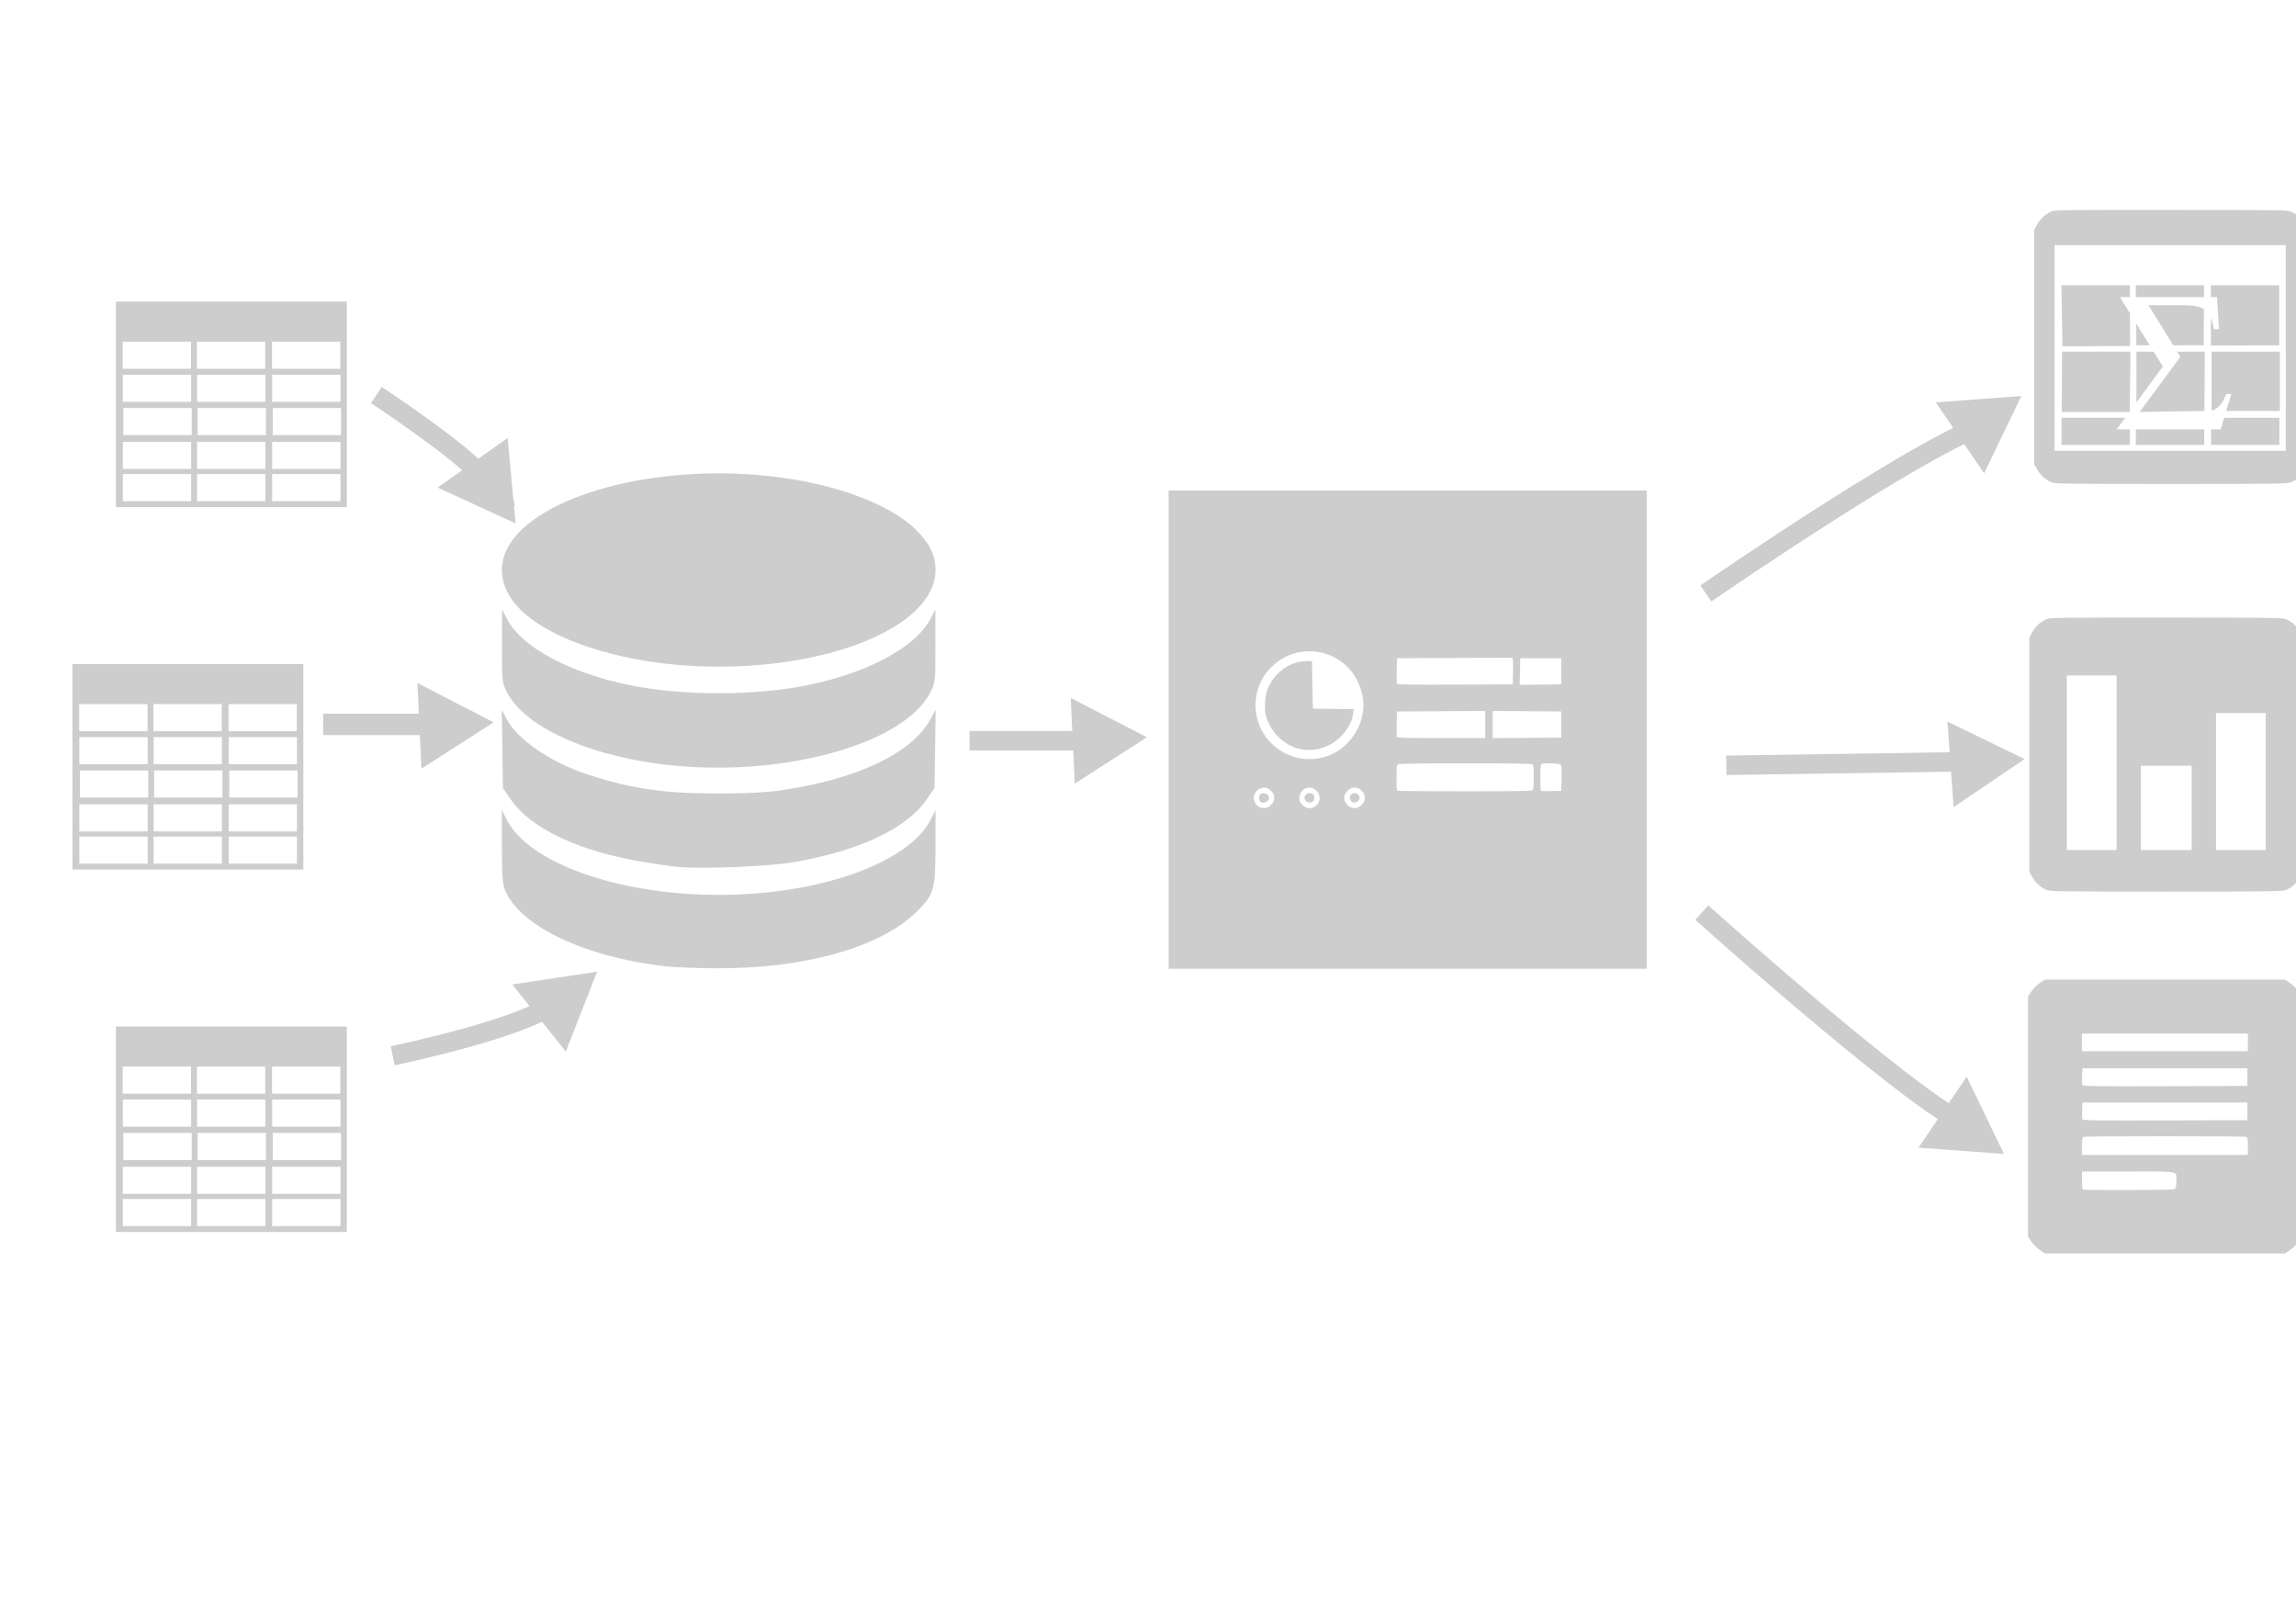 <?xml version="1.0" encoding="UTF-8" standalone="no"?>
<!-- Created with Inkscape (http://www.inkscape.org/) -->

<svg
   xmlns:dc="http://purl.org/dc/elements/1.1/"
   xmlns:cc="http://creativecommons.org/ns#"
   xmlns:rdf="http://www.w3.org/1999/02/22-rdf-syntax-ns#"
   xmlns:svg="http://www.w3.org/2000/svg"
   xmlns="http://www.w3.org/2000/svg"
   xmlns:sodipodi="http://sodipodi.sourceforge.net/DTD/sodipodi-0.dtd"
   xmlns:inkscape="http://www.inkscape.org/namespaces/inkscape"
   width="297mm"
   height="210mm"
   id="svg2985"
   version="1.1"
   inkscape:version="0.48.4 r9939"
   sodipodi:docname="MVP.svg">
  <defs
     id="defs2987" />
  <sodipodi:namedview
     inkscape:document-units="mm"
     pagecolor="#ffffff"
     bordercolor="#666666"
     borderopacity="1.0"
     inkscape:pageopacity="0.0"
     inkscape:pageshadow="2"
     inkscape:zoom="0.5"
     inkscape:cx="512.66358"
     inkscape:cy="404.8764"
     inkscape:current-layer="layer1"
     id="namedview2989"
     showgrid="false"
     inkscape:window-width="1366"
     inkscape:window-height="741"
     inkscape:window-x="0"
     inkscape:window-y="0"
     inkscape:window-maximized="1" />
  <g
     inkscape:label="Layer 1"
     inkscape:groupmode="layer"
     id="layer1">
    <path
       style="fill:#cdcdcd;fill-opacity:1"
       d="m 349.562,231.406 c -56.049,0.424 -104.188,20.954 -104.188,47.156 0,15.257 15.099,28.69 42.469,37.781 14.288,4.746 31.388,7.962 47.969,9.031 64.333,4.15 121.562,-17.885 121.562,-46.812 0,-7.108 -2.815,-12.89 -9.469,-19.5 -13.283,-13.195 -41.731,-23.416 -73.969,-26.562 -8.213,-0.802 -16.368,-1.154 -24.375,-1.094 z m -104.094,66.531 -0.062,17.781 c -0.044,16.896 0.099,18.04 2.406,22.594 8.977,17.715 42.499,32.334 82.562,36 55.52,5.08 112.022,-11.252 124.562,-36 2.308,-4.554 2.419,-5.698 2.375,-22.594 l -0.031,-17.781 -2.406,4.625 c -7.133,13.693 -30.332,26.257 -59.656,32.281 -26.091,5.36 -61.596,5.36 -87.688,0 -29.406,-6.041 -52.504,-18.55 -59.656,-32.281 l -2.406,-4.625 z m -0.125,49 0.25,19.125 0.281,19.156 3.875,5.625 c 9.786,14.2 33.357,25.299 64.75,30.5 6.81,1.128 14.625,2.239 17.375,2.469 12.664,1.059 44.202,-0.294 56.406,-2.406 31.862,-5.515 54.966,-16.412 64.719,-30.562 l 3.875,-5.625 0.281,-19.156 0.281,-19.125 -2.312,4.281 c -9.049,16.694 -34.772,29.205 -71.75,34.875 -8.172,1.253 -17.432,1.781 -32,1.781 -26.631,0 -42.223,-2.235 -63.5,-9.094 -18.334,-5.91 -34.975,-17.261 -40.281,-27.469 l -2.25,-4.375 z m 0.031,49 0,17.781 c -6.1e-4,13.656 0.363,18.642 1.531,21.438 7.377,17.655 39.258,32.765 78.469,37.188 4.125,0.465 14.922,0.897 24,0.969 43.591,0.343 80.966,-10.104 98.75,-27.594 8.528,-8.387 9.194,-10.67 9.219,-31.781 l 0.031,-18 -2.188,4.406 c -10.608,21.43 -54.431,37.094 -103.812,37.094 -49.381,0 -93.205,-15.663 -103.812,-37.094 l -2.188,-4.406 z"
       id="path4191"
       inkscape:connector-curvature="0" />
    <g
       id="layer1-7"
       inkscape:label="Layer 1"
       transform="matrix(0.276,0,0,0.276,37.906,107.852)"
       style="fill:#cdcdcd;fill-opacity:1">
      <path
         id="rect3797"
         d="m 68,143.375 0,364 409,0 0,-364 -409,0 z m 12,71 121,0 0,48 -121,0 0,-48 z m 131.5,0 121,0 0,48 -121,0 0,-48 z m 133,0 121,0 0,48 -121,0 0,-48 z m -264.25,58.5 121,0 0,48 -121,0 0,-48 z m 131.5,0 121,0 0,48 -121,0 0,-48 z m 133,0 121,0 0,48 -121,0 0,-48 z m -263.5,59 121,0 0,48 -121,0 0,-48 z m 131.5,0 121,0 0,48 -121,0 0,-48 z m 133,0 121,0 0,48 -121,0 0,-48 z m -265.5,60 121,0 0,48 -121,0 0,-48 z m 131.5,0 121,0 0,48 -121,0 0,-48 z m 133,0 121,0 0,48 -121,0 0,-48 z m -264.5,57 121,0 0,48 -121,0 0,-48 z m 131.5,0 121,0 0,48 -121,0 0,-48 z m 133,0 121,0 0,48 -121,0 0,-48 z"
         style="fill:#cdcdcd;fill-opacity:1"
         inkscape:connector-curvature="0" />
    </g>
    <g
       id="layer1-7-3"
       inkscape:label="Layer 1"
       transform="matrix(0.276,0,0,0.276,16.646,285.017)"
       style="fill:#cdcdcd;fill-opacity:1">
      <path
         id="rect3797-5"
         d="m 68,143.375 0,364 409,0 0,-364 -409,0 z m 12,71 121,0 0,48 -121,0 0,-48 z m 131.5,0 121,0 0,48 -121,0 0,-48 z m 133,0 121,0 0,48 -121,0 0,-48 z m -264.25,58.5 121,0 0,48 -121,0 0,-48 z m 131.5,0 121,0 0,48 -121,0 0,-48 z m 133,0 121,0 0,48 -121,0 0,-48 z m -263.5,59 121,0 0,48 -121,0 0,-48 z m 131.5,0 121,0 0,48 -121,0 0,-48 z m 133,0 121,0 0,48 -121,0 0,-48 z m -265.5,60 121,0 0,48 -121,0 0,-48 z m 131.5,0 121,0 0,48 -121,0 0,-48 z m 133,0 121,0 0,48 -121,0 0,-48 z m -264.5,57 121,0 0,48 -121,0 0,-48 z m 131.5,0 121,0 0,48 -121,0 0,-48 z m 133,0 121,0 0,48 -121,0 0,-48 z"
         style="fill:#cdcdcd;fill-opacity:1"
         inkscape:connector-curvature="0" />
    </g>
    <g
       id="layer1-7-9"
       inkscape:label="Layer 1"
       transform="matrix(0.276,0,0,0.276,37.906,462.183)"
       style="fill:#cdcdcd;fill-opacity:1">
      <path
         id="rect3797-6"
         d="m 68,143.375 0,364 409,0 0,-364 -409,0 z m 12,71 121,0 0,48 -121,0 0,-48 z m 131.5,0 121,0 0,48 -121,0 0,-48 z m 133,0 121,0 0,48 -121,0 0,-48 z m -264.25,58.5 121,0 0,48 -121,0 0,-48 z m 131.5,0 121,0 0,48 -121,0 0,-48 z m 133,0 121,0 0,48 -121,0 0,-48 z m -263.5,59 121,0 0,48 -121,0 0,-48 z m 131.5,0 121,0 0,48 -121,0 0,-48 z m 133,0 121,0 0,48 -121,0 0,-48 z m -265.5,60 121,0 0,48 -121,0 0,-48 z m 131.5,0 121,0 0,48 -121,0 0,-48 z m 133,0 121,0 0,48 -121,0 0,-48 z m -264.5,57 121,0 0,48 -121,0 0,-48 z m 131.5,0 121,0 0,48 -121,0 0,-48 z m 133,0 121,0 0,48 -121,0 0,-48 z"
         style="fill:#cdcdcd;fill-opacity:1"
         inkscape:connector-curvature="0" />
    </g>
    <path
       style="fill:none;stroke:#cdcdcd;stroke-width:9.503;stroke-linecap:butt;stroke-linejoin:miter;stroke-opacity:1;stroke-miterlimit:4;stroke-dasharray:none;opacity:1"
       d="m 192,516.094 c 0,0 72,-15 81,-28"
       id="path4282"
       inkscape:connector-curvature="0" />
    <path
       style="fill:none;stroke:#cdcdcd;stroke-width:10.455;stroke-linecap:butt;stroke-linejoin:miter;stroke-miterlimit:4;stroke-opacity:1;stroke-dasharray:none;opacity:1"
       d="m 158,354.094 72,0"
       id="path4284"
       inkscape:connector-curvature="0" />
    <path
       style="fill:none;stroke:#cdcdcd;stroke-width:9.503;stroke-linecap:butt;stroke-linejoin:miter;stroke-opacity:1;stroke-miterlimit:4;stroke-dasharray:none;opacity:1"
       d="m 184,193.094 c 0,0 41,27 52,40 11,13 11,14 11,14"
       id="path4286"
       inkscape:connector-curvature="0" />
    <path
       sodipodi:type="star"
       id="path4796"
       sodipodi:sides="3"
       sodipodi:cx="258"
       sodipodi:cy="151.09448"
       sodipodi:r1="24.207438"
       sodipodi:r2="12.103718"
       sodipodi:arg1="0.78539816"
       sodipodi:arg2="1.8325957"
       inkscape:flatsided="false"
       inkscape:rounded="0"
       inkscape:randomized="0"
       d="m 275.117,168.212 -20.25,-5.426 -20.25,-5.426 14.824,-14.824 14.824,-14.824 5.426,20.25 z"
       inkscape:transform-center-x="5.0539201"
       inkscape:transform-center-y="-1.1222202"
       transform="matrix(0.986,0.168,-0.168,0.986,9.079,43.769)"
       style="fill:#cdcdcd;fill-opacity:1" />
    <path
       sodipodi:type="star"
       id="path4796-2"
       sodipodi:sides="3"
       sodipodi:cx="258"
       sodipodi:cy="151.09448"
       sodipodi:r1="24.207438"
       sodipodi:r2="12.103718"
       sodipodi:arg1="0.78539816"
       sodipodi:arg2="1.8325957"
       inkscape:flatsided="false"
       inkscape:rounded="0"
       inkscape:randomized="0"
       d="m 275.117,168.212 -20.25,-5.426 -20.25,-5.426 14.824,-14.824 14.824,-14.824 5.426,20.25 z"
       inkscape:transform-center-x="-10.547143"
       transform="matrix(0.673,-0.74,0.74,0.673,-68.302,443.465)"
       style="fill:#cdcdcd;fill-opacity:1" />
    <path
       sodipodi:type="star"
       id="path4796-3"
       sodipodi:sides="3"
       sodipodi:cx="258"
       sodipodi:cy="151.09448"
       sodipodi:r1="24.207438"
       sodipodi:r2="12.103718"
       sodipodi:arg1="0.78539816"
       sodipodi:arg2="1.8325957"
       inkscape:flatsided="false"
       inkscape:rounded="0"
       inkscape:randomized="0"
       d="m 275.117,168.212 -20.25,-5.426 -20.25,-5.426 14.824,-14.824 14.824,-14.824 5.426,20.25 z"
       inkscape:transform-center-x="1.7989694"
       inkscape:transform-center-y="4.426688"
       transform="matrix(0.112,-0.994,0.994,0.112,93.923,729.602)"
       style="fill:#cdcdcd;fill-opacity:1" />
    <path
       style="fill:#cdcdcd;fill-opacity:1"
       d="M 571.344 239.781 L 571.344 356.688 L 571.344 473.562 L 688.219 473.562 L 805.094 473.562 L 805.094 356.688 L 805.094 239.781 L 688.219 239.781 L 571.344 239.781 z M 639.938 318.344 C 642.223 318.338 644.546 318.623 646.875 319.219 C 657.199 321.859 664.831 330.592 666.344 341.469 C 668.113 354.189 659.149 367.289 646.656 370.281 C 639.63 371.964 632.762 370.976 626.75 367.375 C 611.929 358.498 609.393 338.264 621.562 326.094 C 626.604 321.052 633.082 318.36 639.938 318.344 z M 739.344 321.5 L 739.594 322.531 C 739.735 323.098 739.791 326.049 739.719 329.062 L 739.594 334.531 L 711.375 334.656 C 688.452 334.752 683.124 334.643 682.938 334.156 C 682.811 333.827 682.773 330.908 682.844 327.656 L 682.969 321.75 L 711.156 321.625 L 739.344 321.5 z M 743.25 321.75 L 753.281 321.75 L 763.312 321.75 L 763.312 328.156 L 763.312 334.531 L 753.156 334.656 L 742.969 334.781 L 743.125 328.25 L 743.25 321.75 z M 641.406 323.125 L 638.219 323.188 C 630.418 323.349 622.687 329.095 619.719 336.938 C 618.469 340.24 618.039 346.118 618.812 349.438 C 620.71 357.585 627.952 364.665 635.938 366.188 C 640.768 367.109 644.902 366.539 649.656 364.281 C 655.653 361.433 660.744 354.819 661.562 348.812 L 661.844 346.656 L 651.875 346.531 L 641.875 346.406 L 641.656 334.75 L 641.406 323.125 z M 726.125 347.531 L 726.125 354.156 L 726.125 360.781 L 704.656 360.781 C 687.433 360.781 683.121 360.665 682.938 360.188 C 682.812 359.86 682.773 356.939 682.844 353.688 L 682.969 347.781 L 704.531 347.656 L 726.125 347.531 z M 729.781 347.531 L 746.531 347.656 L 763.312 347.781 L 763.312 354.156 L 763.312 360.562 L 746.531 360.688 L 729.781 360.812 L 729.781 354.156 L 729.781 347.531 z M 757 373.094 C 759.41 373.085 762.274 373.316 762.781 373.688 C 763.469 374.191 763.581 375.044 763.469 380.438 L 763.312 386.594 L 758.5 386.719 C 755.85 386.79 753.55 386.707 753.375 386.531 C 753.2 386.356 753.062 383.384 753.062 379.938 C 753.062 374.644 753.171 373.64 753.781 373.406 C 754.292 373.21 755.554 373.099 757 373.094 z M 716.312 373.125 C 737.355 373.125 748.384 373.281 748.969 373.594 C 749.771 374.023 749.844 374.58 749.844 379.875 C 749.844 383.799 749.681 385.881 749.312 386.25 C 748.897 386.666 740.892 386.812 716.062 386.812 C 698.074 386.812 683.199 386.667 683.031 386.5 C 682.864 386.333 682.75 383.464 682.75 380.125 C 682.75 374.589 682.82 374.025 683.625 373.594 C 684.21 373.281 695.27 373.125 716.312 373.125 z M 617.938 384.969 C 619.16 384.918 620.282 385.438 621.375 386.531 C 622.648 387.804 622.938 388.428 622.938 390 C 622.938 391.572 622.648 392.196 621.375 393.469 C 620.143 394.7 619.467 395.031 618.062 395.031 C 617.089 395.031 615.81 394.704 615.25 394.312 C 614.041 393.466 612.875 391.34 612.875 390 C 612.875 388.453 614.151 386.434 615.594 385.688 C 616.431 385.254 617.204 384.999 617.938 384.969 z M 662.25 384.969 C 663.472 384.918 664.563 385.438 665.656 386.531 C 666.929 387.804 667.219 388.428 667.219 390 C 667.219 391.572 666.929 392.196 665.656 393.469 C 663.915 395.21 661.989 395.494 659.812 394.312 C 658.441 393.569 657.156 391.501 657.156 390 C 657.156 388.453 658.463 386.434 659.906 385.688 C 660.744 385.254 661.517 384.999 662.25 384.969 z M 639.438 385 C 639.583 384.981 639.729 385 639.875 385 C 644.707 385.005 647.024 390.831 643.406 393.875 C 641.304 395.644 638.819 395.476 636.812 393.469 C 635.54 392.196 635.25 391.572 635.25 390 C 635.25 387.62 637.257 385.281 639.438 385 z M 617.594 387.719 C 617.049 387.739 616.519 387.918 616.156 388.281 C 615.45 388.988 615.45 391.044 616.156 391.75 C 617.124 392.718 619.185 392.4 620 391.156 C 620.693 390.099 620.693 389.932 620 388.875 C 619.491 388.098 618.502 387.685 617.594 387.719 z M 640.188 387.719 C 639.339 387.719 638.688 388.111 638.188 388.875 C 637.495 389.932 637.495 390.099 638.188 391.156 C 638.688 391.92 639.339 392.281 640.188 392.281 C 641.773 392.281 642.562 391.532 642.562 390 C 642.562 388.468 641.773 387.719 640.188 387.719 z M 662.188 387.719 C 660.426 387.719 659.485 389.408 660.281 391.156 C 660.668 392.004 661.17 392.281 662.188 392.281 C 663.144 392.281 663.759 391.954 664.281 391.156 C 664.974 390.099 664.974 389.932 664.281 388.875 C 663.759 388.078 663.144 387.719 662.188 387.719 z "
       id="path4844" />
    <path
       style="fill:none;stroke:#cdcdcd;stroke-width:9.503;stroke-linecap:butt;stroke-linejoin:miter;stroke-opacity:1;stroke-miterlimit:4;stroke-dasharray:none;opacity:1"
       d="m 474,362.094 72,0"
       id="path4984"
       inkscape:connector-curvature="0" />
    <path
       style="fill:none;stroke:#cdcdcd;stroke-width:9.503;stroke-linecap:butt;stroke-linejoin:miter;stroke-miterlimit:4;stroke-opacity:1;stroke-dasharray:none;opacity:1"
       d="m 844,374.094 134,-2"
       id="path4988"
       inkscape:connector-curvature="0" />
    <path
       style="fill:none;stroke:#cdcdcd;stroke-width:9.503;stroke-linecap:butt;stroke-linejoin:miter;stroke-miterlimit:4;stroke-opacity:1;stroke-dasharray:none;opacity:1"
       d="m 832,446.094 c 0,0 118,106 136,106"
       id="path4990"
       inkscape:connector-curvature="0" />
    <path
       style="fill:none;stroke:#cdcdcd;stroke-width:9.503;stroke-linecap:butt;stroke-linejoin:miter;stroke-miterlimit:4;stroke-opacity:1;stroke-dasharray:none;opacity:1"
       d="m 834,290.094 c 0,0 116,-80 142,-84"
       id="path4992"
       inkscape:connector-curvature="0" />
    <path
       sodipodi:type="star"
       id="path4796-2-7"
       sodipodi:sides="3"
       sodipodi:cx="258"
       sodipodi:cy="151.09448"
       sodipodi:r1="24.207438"
       sodipodi:r2="12.103718"
       sodipodi:arg1="0.78539816"
       sodipodi:arg2="1.8325957"
       inkscape:flatsided="false"
       inkscape:rounded="0"
       inkscape:randomized="0"
       d="m 275.117,168.212 -20.25,-5.426 -20.25,-5.426 14.824,-14.824 14.824,-14.824 5.426,20.25 z"
       inkscape:transform-center-x="-10.547143"
       transform="matrix(0.673,-0.74,0.74,0.673,251.096,450.768)"
       style="fill:#cdcdcd;fill-opacity:1" />
    <path
       sodipodi:type="star"
       id="path4796-2-5"
       sodipodi:sides="3"
       sodipodi:cx="258"
       sodipodi:cy="151.09448"
       sodipodi:r1="24.207438"
       sodipodi:r2="12.103718"
       sodipodi:arg1="0.78539816"
       sodipodi:arg2="1.8325957"
       inkscape:flatsided="false"
       inkscape:rounded="0"
       inkscape:randomized="0"
       d="m 275.117,168.212 -20.25,-5.426 -20.25,-5.426 14.824,-14.824 14.824,-14.824 5.426,20.25 z"
       inkscape:transform-center-x="-3.4005063"
       transform="matrix(0.327,0.945,-0.945,0.327,1024.109,79.559)"
       inkscape:transform-center-y="5.5204952"
       style="fill:#cdcdcd;fill-opacity:1" />
    <path
       sodipodi:type="star"
       id="path4796-2-3"
       sodipodi:sides="3"
       sodipodi:cx="258"
       sodipodi:cy="151.09448"
       sodipodi:r1="24.207438"
       sodipodi:r2="12.103718"
       sodipodi:arg1="0.78539816"
       sodipodi:arg2="1.8325957"
       inkscape:flatsided="false"
       inkscape:rounded="0"
       inkscape:randomized="0"
       d="m 275.117,168.212 -20.25,-5.426 -20.25,-5.426 14.824,-14.824 14.824,-14.824 5.426,20.25 z"
       transform="matrix(0.758,0.653,-0.653,0.758,871.336,-75.798)"
       inkscape:transform-center-y="10.24126"
       inkscape:transform-center-x="0.18904749"
       style="fill:#cdcdcd;fill-opacity:1" />
    <path
       sodipodi:type="star"
       id="path4796-2-30"
       sodipodi:sides="3"
       sodipodi:cx="258"
       sodipodi:cy="151.09448"
       sodipodi:r1="24.207438"
       sodipodi:r2="12.103718"
       sodipodi:arg1="0.78539816"
       sodipodi:arg2="1.8325957"
       inkscape:flatsided="false"
       inkscape:rounded="0"
       inkscape:randomized="0"
       d="m 275.117,168.212 -20.25,-5.426 -20.25,-5.426 14.824,-14.824 14.824,-14.824 5.426,20.25 z"
       inkscape:transform-center-x="-3.4436491"
       transform="matrix(0.982,-0.187,0.187,0.982,678.137,450.327)"
       inkscape:transform-center-y="-2.7107894"
       style="fill:#cdcdcd;fill-opacity:1" />
    <g
       id="g3019"
       transform="matrix(1,0,0,1,-461.899,117.765)"
       style="fill:#cdcdcd;fill-opacity:1">
      <path
         style="fill:#cdcdcd;fill-opacity:1;fill-rule:nonzero;opacity:1"
         d="m 1520.861,184.124 c -55.524,-0.011 -57.008,0.001 -58.859,0.946 -2.917,1.488 -4.933,3.39 -6.528,6.171 l -1.442,2.543 0,57.309 0,57.309 1.442,2.543 c 1.652,2.879 3.839,4.885 6.729,6.202 1.884,0.859 4.875,0.915 58.797,0.915 53.922,0 56.914,-0.056 58.797,-0.915 2.89,-1.317 5.078,-3.323 6.729,-6.202 l 1.442,-2.543 0,-57.309 0,-57.309 -1.442,-2.543 c -1.652,-2.879 -3.839,-4.885 -6.729,-6.202 -1.883,-0.859 -4.889,-0.904 -58.937,-0.915 z m -48.486,28.267 12.156,0 12.156,0 0,42.671 0,42.671 -12.156,0 -12.156,0 0,-42.671 0,-42.671 z m 72.938,18.359 12.156,0 12.156,0 0,33.492 0,33.492 -12.156,0 -12.156,0 0,-33.492 0,-33.492 z m -36.717,25.801 12.405,0 12.405,0 0,20.591 0,20.591 -12.405,0 -12.405,0 0,-20.591 0,-20.591 z"
         id="path3879"
         inkscape:connector-curvature="0" />
    </g>
    <g
       id="g3926"
       transform="matrix(0.507,0,0,0.507,70.802,189.825)"
       style="fill:#cdcdcd;fill-opacity:1">
      <path
         style="fill:#cdcdcd;fill-opacity:1"
         d="m 1360.219,110.094 -4.844,3.25 c -2.675,1.788 -6.338,5.45 -8.125,8.125 l -3.25,4.844 0,115.781 0,115.781 3.25,4.844 c 1.788,2.675 5.45,6.338 8.125,8.125 l 4.844,3.25 115.781,0 115.781,0 4.844,-3.25 c 2.675,-1.788 6.338,-5.45 8.125,-8.125 l 3.25,-4.844 0,-115.781 0,-115.781 -3.25,-4.844 c -1.788,-2.675 -5.45,-6.338 -8.125,-8.125 l -4.844,-3.25 -115.781,0 -115.781,0 z m 35.781,52 80,0 80,0 0,8.5 0,8.5 -80,0 -80,0 0,-8.5 0,-8.5 z m 0.5,33.5 79.5,0 79.5,0 0,8.5 0,8.5 -79.281,0.25 c -65.797,0.212 -79.352,0.026 -79.781,-1.094 -0.285,-0.742 -0.413,-4.676 -0.25,-8.75 l 0.312,-7.406 z m 0,33 79.5,0 79.5,0 0,8.5 0,8.5 -79.281,0.25 c -65.797,0.212 -79.352,0.026 -79.781,-1.094 -0.285,-0.742 -0.413,-4.676 -0.25,-8.75 l 0.312,-7.406 z m 79.5,32.5 c 38.692,0 77.373,0.197 78.406,0.594 1.268,0.487 1.594,2.269 1.594,9 l 0,8.406 -80,0 -80,0 0,-8.406 c 0,-6.731 0.325,-8.513 1.594,-9 1.034,-0.397 39.714,-0.594 78.406,-0.594 z m -18.469,33.969 c 33.228,-0.049 29.469,0.355 29.469,9.594 0,5.287 -0.335,6.549 -1.938,7.406 -1.959,1.048 -85.262,1.404 -87.812,0.375 -0.861,-0.347 -1.25,-3.14 -1.25,-8.938 l 0,-8.406 44.906,0 c 6.375,0 11.878,-0.024 16.625,-0.031 z"
         transform="translate(472,460)"
         id="path3963"
         inkscape:connector-curvature="0" />
    </g>
    <path
       style="fill:#cdcdcd;fill-opacity:1;fill-rule:nonzero"
       d="M 1029 102.625 C 1005.072 102.668 1003.888 102.854 1002.5 103.562 C 999.583 105.051 997.564 106.969 995.969 109.75 L 994.531 112.281 L 994.531 169.594 L 994.531 226.906 L 995.969 229.438 C 997.62 232.317 999.797 234.339 1002.688 235.656 C 1004.571 236.515 1007.578 236.562 1061.5 236.562 C 1115.422 236.562 1118.429 236.515 1120.312 235.656 C 1123.203 234.339 1125.38 232.317 1127.031 229.438 L 1128.469 226.906 L 1128.469 169.594 L 1128.469 112.281 L 1127.031 109.75 C 1125.38 106.871 1123.203 104.849 1120.312 103.531 C 1118.429 102.673 1115.423 102.635 1061.375 102.625 C 1047.494 102.622 1036.976 102.611 1029 102.625 z M 1004.5 119.812 L 1117.5 119.812 L 1117.5 220.375 L 1004.5 220.375 L 1004.5 119.812 z M 1007.812 139.438 L 1008.344 169.312 L 1041.438 169.125 L 1041.344 153.125 L 1036.469 145.25 L 1041.281 145.25 L 1041.25 139.438 L 1007.812 139.438 z M 1044.156 139.438 L 1044.219 145.25 L 1077.531 145.25 L 1077.562 139.438 L 1044.156 139.438 z M 1080.906 139.438 L 1080.906 145.25 L 1083.906 145.25 L 1084.875 160.906 L 1082.375 160.906 C 1081.993 158.679 1081.524 156.866 1080.906 155.375 L 1080.906 168.938 L 1114.312 168.781 L 1114.312 139.438 L 1080.906 139.438 z M 1050.406 149.188 L 1062.469 168.781 L 1077.406 168.781 L 1077.5 151.125 C 1075.166 149.677 1071.775 149.188 1066.625 149.188 L 1050.406 149.188 z M 1044.375 158.062 L 1044.5 168.781 L 1051 168.781 L 1044.375 158.062 z M 1008.156 171.875 L 1007.969 201.406 L 1041.062 201.406 L 1041.25 201.156 L 1041.594 171.875 L 1008.156 171.875 z M 1044.5 171.875 L 1044.5 196.719 L 1057.406 179.156 L 1052.906 171.875 L 1044.5 171.875 z M 1064.375 171.875 L 1065.969 174.438 L 1046.062 201.375 L 1077.75 200.875 L 1077.938 171.875 L 1064.375 171.875 z M 1081.25 171.875 L 1081.25 200.812 C 1084.778 199.605 1086.563 197.201 1088.406 192.594 L 1090.906 192.594 L 1088.406 200.875 L 1114.656 200.875 L 1114.656 171.875 L 1081.25 171.875 z M 1007.875 204.219 L 1007.875 217.469 L 1041.312 217.469 L 1041.312 209.875 L 1034.844 209.875 L 1039 204.219 L 1007.875 204.219 z M 1087.406 204.219 L 1085.719 209.875 L 1080.969 209.875 L 1080.969 217.469 L 1114.406 217.469 L 1114.406 204.219 L 1087.406 204.219 z M 1044.219 209.875 L 1044.219 217.469 L 1077.656 217.469 L 1077.656 209.875 L 1044.219 209.875 z "
       id="path4026" />
  </g>
</svg>
